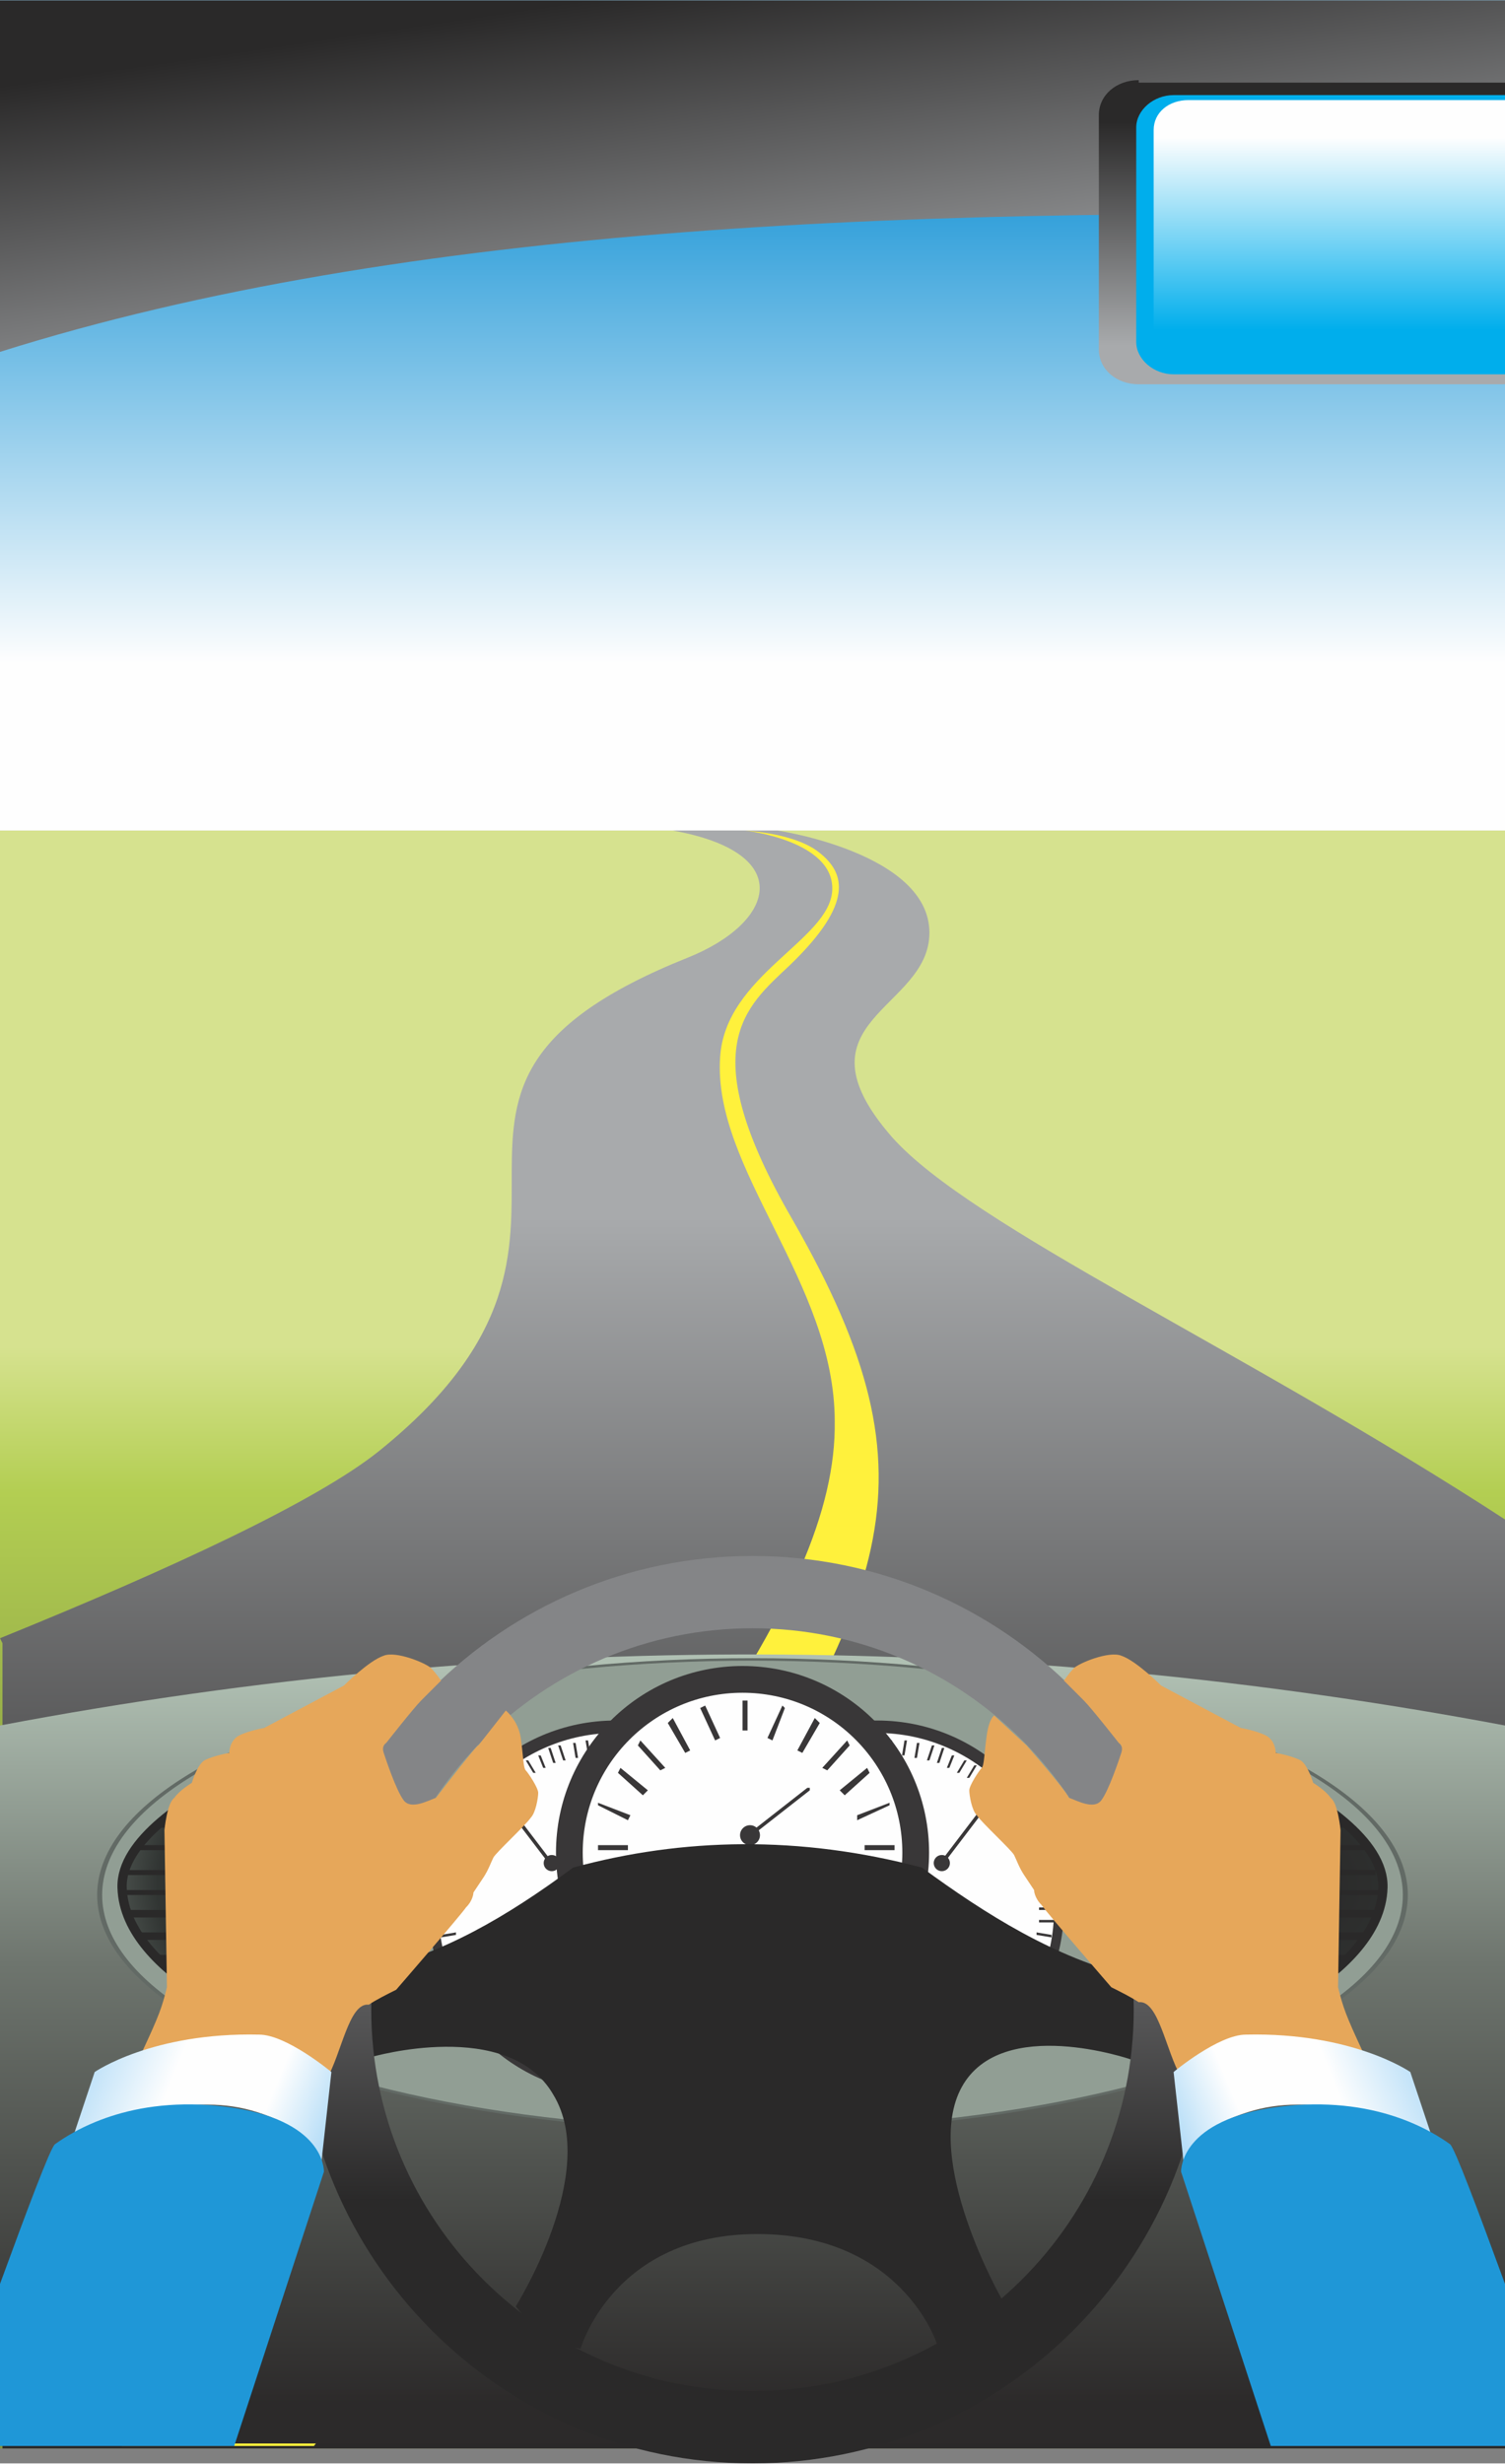 <svg xmlns="http://www.w3.org/2000/svg" width="114.64" height="187.58" viewBox="0 0 604 988" xmlns:xlink="http://www.w3.org/1999/xlink" shape-rendering="geometricPrecision" image-rendering="optimizeQuality" fill-rule="evenodd" clip-rule="evenodd"><rect x="0" y="0" width="604" height="988" fill="#808080" stroke="none"/><defs><linearGradient id="5" gradientUnits="userSpaceOnUse" xlink:href="#3" x1="290.53" y1="-8.01" x2="313.56" y2="149.5"/><linearGradient id="7" gradientUnits="userSpaceOnUse" xlink:href="#3" y1="824.91" x2="0" y2="488.03"/><linearGradient id="9" gradientUnits="userSpaceOnUse" y1="773.56" x2="0" y2="540.08"><stop stop-color="#809441"/><stop offset=".749" stop-color="#b3ce52"/><stop offset="1" stop-color="#d6e28f"/></linearGradient><linearGradient id="8" gradientUnits="userSpaceOnUse" y1="882.65" x2="0" y2="729.4"><stop stop-color="#2a2929"/><stop offset="1" stop-color="#848587"/></linearGradient><linearGradient id="6" gradientUnits="userSpaceOnUse" y1="66.51" x2="0" y2="266.03"><stop stop-color="#1f97d7"/><stop offset="1" stop-color="#fefefe"/></linearGradient><linearGradient id="0" gradientUnits="userSpaceOnUse" x1="469.58" y1="862.73" x2="575.83" y2="819.41"><stop stop-color="#a8d7f6"/><stop offset=".278" stop-color="#fefefe"/><stop offset=".62" stop-color="#fefefe"/><stop offset="1" stop-color="#a8d7f6"/></linearGradient><linearGradient id="4" gradientUnits="userSpaceOnUse" y1="54.961" x2="0" y2="132.25"><stop stop-color="#fefefe"/><stop offset="1" stop-color="#00aeec"/></linearGradient><linearGradient id="1" gradientUnits="userSpaceOnUse" xlink:href="#0" x1="134.37" y1="862.73" x2="28.12" y2="819.41"/><linearGradient id="2" gradientUnits="userSpaceOnUse" y1="964.03" x2="0" y2="669.54"><stop stop-color="#2c2a2a"/><stop offset=".6" stop-color="#6e756e"/><stop offset="1" stop-color="#b0c0b3"/></linearGradient><linearGradient id="3" gradientUnits="userSpaceOnUse" y1="48.687" x2="0" y2="138.52"><stop stop-color="#2a2929"/><stop offset="1" stop-color="#a8aaac"/></linearGradient><radialGradient id="A" gradientUnits="userSpaceOnUse" cx="524.3" cy="756.79" r="137.09"><stop stop-color="#2a2929"/><stop offset=".42" stop-color="#313533"/><stop offset="1" stop-color="#b0c0b3"/></radialGradient><radialGradient id="B" gradientUnits="userSpaceOnUse" xlink:href="#A" cx="120.81" cy="756.79" r="137.09"/></defs><path fill="url(#9)" d="m0 333h604v649h-604z"/><path fill="url(#6)" d="m0 0h604v333h-604z"/><path d="m0 657c69-28 127-55 152-75 112-90-11-144 124-198 35-14 44-42-6-51h42c0 0 61 9 61 41 0 31-56 35-15 82 32 36 141 85 247 154v372h-604v-323z" fill="url(#7)"/><path d="m299 333c0 0 36 4 35 24-1 20-43 34-45 67-3 45 46 90 46 146 1 70-71 168-286 411h77c7-9 80-103 147-210 82-132 107-174 45-282-40-69-19-85-1-102 26-25 22-37 12-45-6-5-17-8-30-9" fill="#fff13c"/><path d="m0 980c201 0 403 0 604 0 0-96 0-192 0-288-197-37-398-39-604 0 0 96 0 192 0 288" fill="url(#2)"/><ellipse cx="302" cy="760" rx="263" ry="95" fill="#626a65"/><ellipse cx="302" cy="760" rx="261" ry="94" fill="#919e94"/><circle cx="247" cy="765" r="75" fill="#393738"/><path d="m247 695c-39 0-71 32-71 71 0 39 32 71 71 71 39 0 71-32 71-71 0-39-32-71-71-71" fill="#fefefe"/><g fill="#393738"><path d="m262 706l1-6h-1l-1 6h1m-5-1l1-6h-1l-1 6h1m-5-1v-6h-1v6h1m-5 0v-6h-1v6h1m-5 0v-6h-1v6h1m-5 0l-1-6h-1l1 6h1m-5 1l-1-6h-1l1 6h1m-5 1l-2-6h-1l2 6h1m-4 1l-2-6h-1l2 6h1m-4 2l-2-5h-1l2 5h1m-4 2l-3-5h-1l3 5h1m-4 2l-3-5h-1l3 5h1m-4 3l-4-5h-1l4 5h1m-4 3l-4-4-1 1 4 4 1-1m-3 3l-4-4-1 1 4 4 1-1m-3 3l-5-4v1l5 4v-1m-3 4l-5-3v1l5 3v-1m-3 4l-5-3v1l5 3v-1m-2 4l-5-3v1l5 3v-1m-2 4l-6-2v1l6 2v-1m-2 4l-6-2v1l6 2v-1m-1 5l-6-1v1l6 1v-1m-1 5l-6-1v1l6 1v-1m-1 5h-6v1h6v-1m0 5h-6v1h6v-1m0 5h-6v1h6v-1m1 5l-6 1v1l6-1v-1m1 5l-6 1v1l6-1v-1m1 4l-6 2v1l6-2v-1" fill-rule="nonzero"/><circle transform="matrix(-.45-.113-.113.45 221.44 747.19)" r="7"/><path d="m220 747c0 0 1 0 1 0 0 0 0-1 0-1l-16-21c0 0-1 0-1 0 0 0 0 1 0 1l16 21" fill-rule="nonzero"/><circle cx="352" cy="765" r="75"/></g><path d="m352 695c39 0 71 32 71 71 0 39-32 71-71 71-39 0-71-32-71-71 0-39 32-71 71-71" fill="#fefefe"/><g fill="#393738"><path d="m337 706l-1-6h1l1 6h-1m5-1l-1-6h1l1 6h-1m5-1v-6h1v6h-1m5 0v-6h1v6h-1m5 0v-6h1v6h-1m5 0l1-6h1l-1 6h-1m5 1l1-6h1l-1 6h-1m5 1l2-6h1l-2 6h-1m4 1l2-6h1l-2 6h-1m4 2l2-5h1l-2 5h-1m4 2l3-5h1l-3 5h-1m4 2l3-5h1l-3 5h-1m4 3l4-5h1l-4 5h-1m4 3l4-4 1 1-4 4-1-1m3 3l4-4 1 1-4 4-1-1m3 3l5-4v1l-5 4v-1m3 4l5-3v1l-5 3v-1m3 4l5-3v1l-5 3v-1m2 4l5-3v1l-5 3v-1m2 4l6-2v1l-6 2v-1m2 4l6-2v1l-6 2v-1m1 5l6-1v1l-6 1v-1m1 5l6-1v1l-6 1v-1m1 5h6v1h-6v-1m0 5h6v1h-6v-1m0 5h6v1h-6v-1m-1 5l6 1v1l-6-1v-1m-1 5l6 1v1l-6-1v-1m-1 4l6 2v1l-6-2v-1" fill-rule="nonzero"/><circle transform="matrix(.45-.113.113.45 377.98 747.19)" r="7"/><path d="m379 747c0 0-1 0-1 0 0 0 0-1 0-1l16-21c0 0 1 0 1 0 0 0 0 1 0 1l-16 21" fill-rule="nonzero"/><circle cx="298" cy="743" r="73" stroke="#393738" stroke-width="3.734"/></g><circle cx="298" cy="743" r="66" fill="#fefefe" stroke="#393738" stroke-width="3.734"/><g fill="#393738"><g fill-rule="nonzero"><path d="m315 685l-5 13-2-1 6-13z"/><path d="m240 740h12v2h-12z"/><path d="m347 740h12v2h-12z"/><path d="m329 691l-7 12-2-1 7-13z"/><path d="m341 700l-9 10-2-1 10-11z"/><path d="m349 711l-10 9-2-2 11-9z"/><path d="m357 724l-13 6v-2l13-5z"/><path d="m283 684l6 13-2 1-6-13z"/><path d="m270 689l7 13-2 1-7-12z"/><path d="m257 698l10 11-2 1-9-10z"/><path d="m249 709l11 9-2 2-10-9z"/><path d="m240 723l13 5-1 2-12-6z"/><path d="m300 682v12h-2v-12z"/></g><circle cx="301" cy="736" r="4"/><path d="m302 736c0 0-1 0-1 0 0 0 0-1 0-1l23-18c0 0 1 0 1 0 0 0 0 1 0 1l-23 18" fill-rule="nonzero"/></g><path d="m149 790c28-6 54-21 81-41 44-12 91-13 140 0 26 19 53 36 85 44 4 13 2 23-1 33 0 0-52-18-68 11-16 29 16 85 16 85-5 12-15 17-26 18 0 0-14-44-72-44-58 0-71 46-71 46-10-2-19-8-26-17 0 0 34-54 15-85-18-31-73-15-73-15-4-12-5-25-1-37z" fill="#2a2929"/><path d="m302 624c101 0 182 82 182 182 0 101-82 182-182 182-101 0-182-82-182-182 0-101 82-182 182-182m0 29c85 0 153 69 153 153 0 85-69 153-153 153-85 0-153-69-153-153 0-85 69-153 153-153" fill="url(#8)"/><path d="m152 688c-31 33-47 74-40 127 0 0-62-22-63-58-1-37 103-69 103-69z" fill="url(#B)" stroke="#2a2929" stroke-width="3.734"/><g fill="#2a2929" fill-rule="nonzero"><path d="m110 703h27v2h-27z"/><path d="m92 712h40v2h-40z"/><path d="m77 722h49v2h-49z"/><path d="m64 731h58v2h-58z"/><path d="m55 740h63v2h-63z"/><path d="m51 750h65v2h-65z"/><path d="m49 758h65v2h-65z"/><path d="m51 766h61v3h-61z"/><path d="m56 775h55v3h-55z"/><path d="m63 784h48v3h-48z"/><path d="m72 792h39v3h-39z"/><path d="m84 800h27v2h-27z"/></g><path d="m452 688c31 33 47 74 40 127 0 0 62-22 63-58 1-37-103-69-103-69z" fill="url(#A)" stroke="#2a2929" stroke-width="3.734"/><g fill="#2a2929" fill-rule="nonzero"><path d="m494 703h-28v2h28z"/><path d="m511 712h-40v2h40z"/><path d="m527 722h-49v2h49z"/><path d="m540 731h-58v2h58z"/><path d="m549 740h-64v2h64z"/><path d="m552 750h-64v2h64z"/><path d="m554 758h-64v2h64z"/><path d="m553 766h-62v3h62z"/><path d="m548 775h-56v3h56z"/><path d="m541 784h-48v3h48z"/><path d="m532 792h-39v3h39z"/><path d="m520 800h-27v2h27z"/></g><path d="m57 823c7-15 8-18 10-26l-1-63c0 0 1-11 4-13 2-3 7-6 7-6 0 0 2-7 5-9 4-2 10-3 10-3 0 0 0-5 4-7 4-2 10-3 10-3l32-17c0 0 10-10 16-12 5-2 17 3 19 5 2 2 4 5 4 5 0 0-5 5-8 8-3 3-14 17-14 17 0 0-2 1-1 4 1 3 5 15 8 19 3 4 10 0 13-1 3-4 17-22 17-21l11-14c0 0 5 4 6 11 1 7 1 12 2 13 1 1 5 7 5 9 0 2-1 8-3 10-2 3-14 14-15 16-1 2-2 5-4 8-2 3-4 6-4 6 0 0 0 3-3 6-2 3-28 33-28 33-4 2-8 4-11 6-8-1-11 20-17 30 0 0-18-14-30-15-12-1-45 7-45 7z" fill="#e6a75a"/><path d="m30 855l8-24c0 0 23-16 66-15 11 0 29 15 29 15l-4 36c0 0-4-11-18-17-14-6-25-7-43-5-18 2-37 11-37 11z" fill="url(#1)"/><path d="m0 916c11-30 20-54 22-56 7-5 30-20 69-15 39 5 39 25 39 26 0 0-19 58-36 110h-94v-65" fill="#1f97d7"/><path d="m547 823c-7-15-8-18-10-26l1-63c0 0-1-11-4-13-2-3-7-6-7-6 0 0-2-7-5-9-4-2-10-3-10-3 0 0 0-5-4-7-4-2-10-3-10-3l-32-17c0 0-10-10-16-12-5-2-17 3-19 5-2 2-4 5-4 5 0 0 5 5 8 8 3 3 14 17 14 17 0 0 2 1 1 4-1 3-5 15-8 19-3 4-10 0-13-1-2-4-17-21-17-21l-13-12c0 0-2 1-3 8-1 7-1 12-2 13-1 1-5 7-5 9 0 2 1 8 3 10 2 3 14 14 15 16 1 2 2 5 4 8 2 3 4 6 4 6 0 0 0 3 3 6 2 3 28 33 28 33 4 2 8 4 11 6 8-1 11 20 17 30 0 0 18-14 30-15 12-1 45 7 45 7z" fill="#e6a75a"/><path d="m574 855l-8-24c0 0-23-16-66-15-11 0-29 15-29 15l4 36c0 0 4-11 18-17 14-6 25-7 43-5 18 2 37 11 37 11z" fill="url(#0)"/><path d="m604 916c-11-30-20-54-22-56-7-5-30-20-69-15-39 5-39 25-39 26 0 0 19 58 36 110h95v-64z" fill="#1f97d7"/><path d="m0 0c201 0 403 0 604 0 0 16 0 71 0 87-235-5-442 3-604 54 0-47 0-94 0-141" fill="url(#5)"/><path d="m457 33h147v121h-147c-9 0-16-6-16-14v-94c0-8 7-14 16-14z" fill="url(#3)"/><path d="m471 38h133v112h-133c-8 0-15-6-15-13v-86c0-7 7-13 15-13" fill="#00aeec"/><path d="m477 40h128v107h-128c-8 0-14-5-14-12v-83c0-7 6-12 14-12" fill="url(#4)"/></svg>